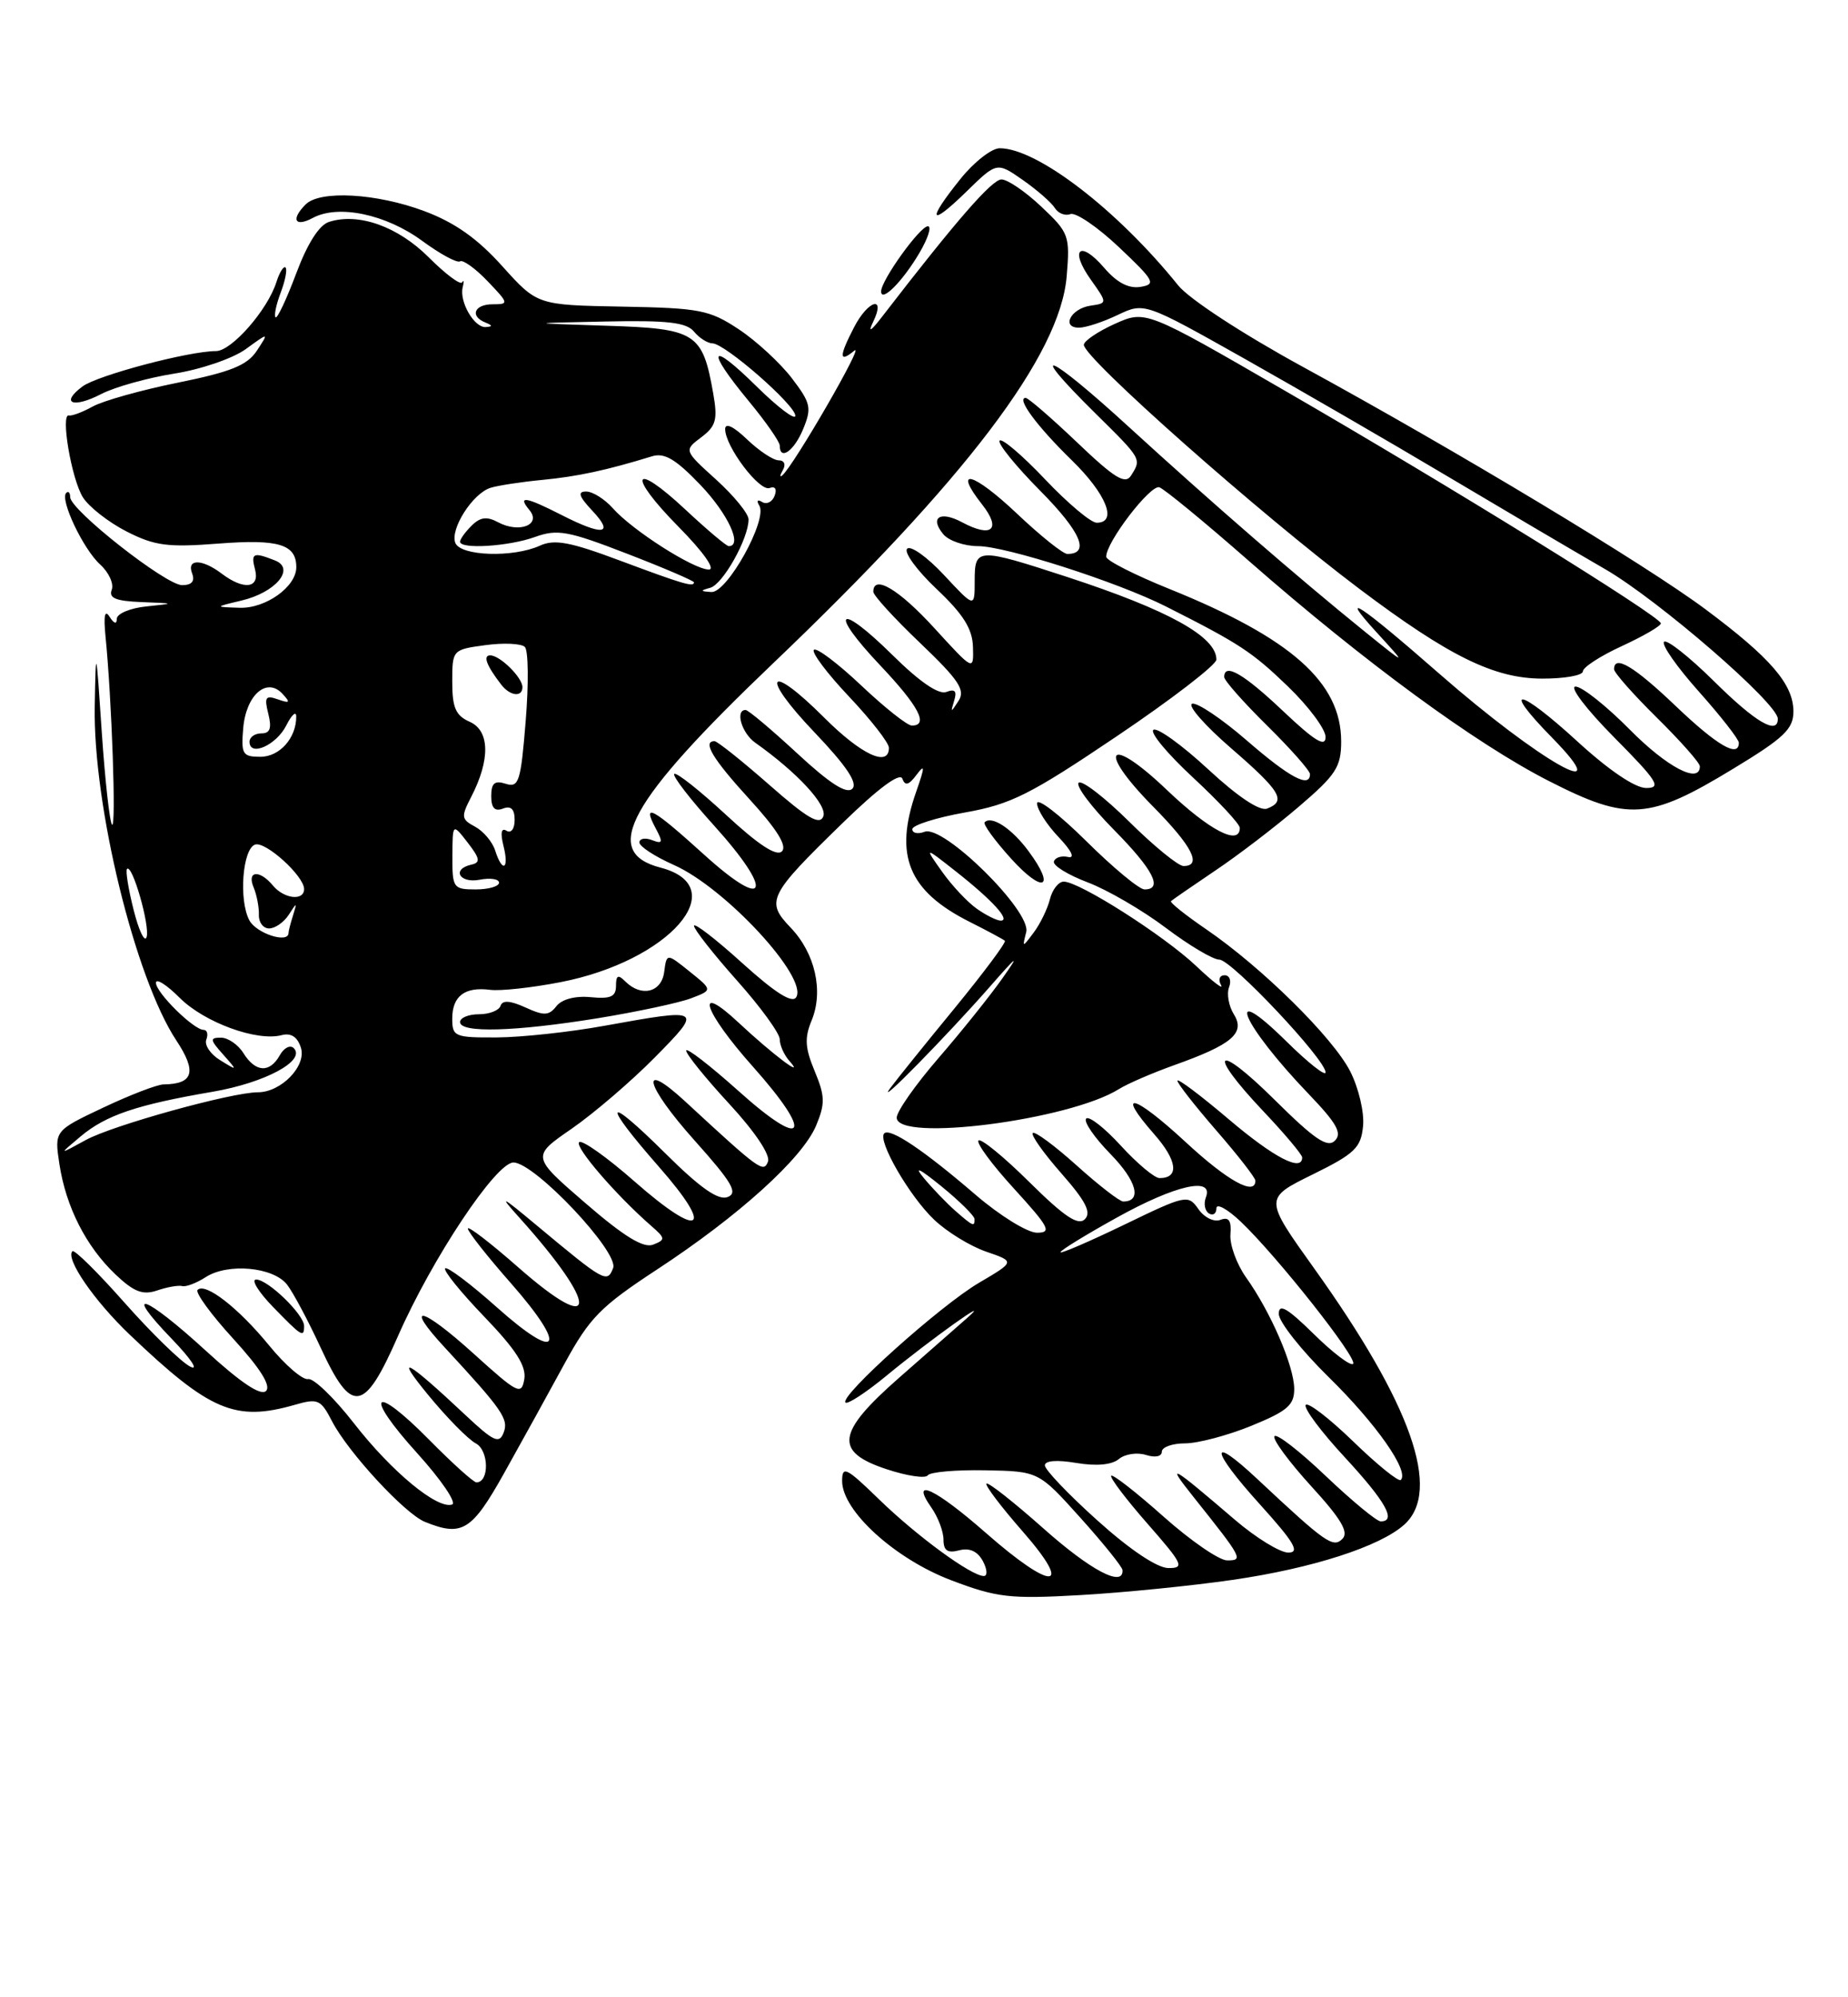 <?xml version="1.0" encoding="UTF-8" standalone="no"?>
<!DOCTYPE svg PUBLIC "-//W3C//DTD SVG 1.1//EN" "http://www.w3.org/Graphics/SVG/1.1/DTD/svg11.dtd" >
<svg xmlns="http://www.w3.org/2000/svg" xmlns:xlink="http://www.w3.org/1999/xlink" version="1.1" viewBox="0 0 237 256">
 <g >
 <path fill="currentColor"
d=" M 158.12 202.49 C 168.33 201.01 177.01 198.21 180.11 195.40 C 184.91 191.06 181.00 179.98 168.52 162.55 C 162.12 153.60 162.12 153.60 168.31 150.55 C 173.76 147.87 174.54 147.12 174.81 144.32 C 174.98 142.57 174.24 139.44 173.16 137.32 C 170.94 132.97 161.82 123.98 154.68 119.10 C 152.03 117.29 150.00 115.67 150.18 115.50 C 150.36 115.33 152.89 113.58 155.80 111.62 C 158.72 109.67 163.56 105.97 166.55 103.41 C 171.34 99.32 172.00 98.31 172.00 95.03 C 172.00 87.47 165.59 81.79 149.98 75.49 C 145.54 73.70 141.89 71.85 141.87 71.37 C 141.79 69.57 147.55 62.05 148.69 62.46 C 149.35 62.70 154.53 66.95 160.19 71.92 C 174.99 84.87 189.26 95.33 198.67 100.12 C 208.81 105.29 211.45 105.11 222.25 98.55 C 228.82 94.57 230.00 93.44 230.00 91.18 C 229.99 87.70 227.07 84.31 218.73 78.10 C 211.03 72.36 186.91 57.84 167.03 46.99 C 159.31 42.77 152.51 38.33 151.09 36.57 C 143.30 26.90 133.01 19.00 128.21 19.00 C 127.18 19.00 124.91 20.77 123.17 22.94 C 118.81 28.36 119.19 29.19 123.92 24.58 C 127.84 20.75 127.84 20.75 131.17 23.07 C 133.00 24.35 134.85 25.97 135.28 26.66 C 135.70 27.35 136.61 27.70 137.28 27.44 C 137.96 27.19 140.76 29.09 143.51 31.69 C 148.06 35.99 148.30 36.44 146.26 36.77 C 144.75 37.02 143.23 36.22 141.60 34.32 C 138.48 30.69 137.11 31.95 139.91 35.87 C 142.03 38.86 142.03 38.86 139.85 39.18 C 137.33 39.55 136.06 42.00 138.38 42.00 C 139.23 42.00 141.47 41.27 143.34 40.37 C 146.76 38.75 146.76 38.75 159.63 45.99 C 166.71 49.98 178.35 56.71 185.50 60.97 C 192.65 65.22 201.82 70.62 205.87 72.96 C 212.72 76.93 228.00 90.16 228.00 92.13 C 228.00 94.26 225.13 92.58 219.81 87.31 C 216.64 84.18 213.76 81.91 213.41 82.26 C 213.05 82.62 215.06 85.49 217.88 88.65 C 220.70 91.81 223.00 94.76 223.00 95.20 C 223.00 97.18 220.24 95.58 214.91 90.50 C 209.57 85.40 207.00 83.87 207.00 85.78 C 207.00 86.22 209.47 89.01 212.50 92.00 C 215.53 94.99 218.00 97.78 218.00 98.22 C 218.00 100.55 213.77 98.33 209.00 93.50 C 206.01 90.48 202.89 88.00 202.06 88.00 C 201.23 88.00 203.43 90.90 207.00 94.50 C 212.56 100.11 213.13 101.00 211.12 101.00 C 209.69 101.00 206.32 98.72 202.25 94.99 C 194.75 88.12 192.41 87.78 199.02 94.52 C 207.77 103.44 197.45 97.60 184.63 86.39 C 174.44 77.47 171.49 75.52 176.50 81.00 C 180.50 85.37 180.50 85.37 175.01 80.94 C 166.39 73.97 155.36 64.40 144.75 54.70 C 134.33 45.16 131.36 43.98 140.50 53.00 C 146.45 58.87 146.41 58.81 145.05 60.96 C 144.30 62.13 142.94 61.29 138.14 56.71 C 134.84 53.57 131.87 51.00 131.54 51.00 C 130.30 51.00 132.98 54.63 137.42 58.96 C 141.89 63.31 143.37 67.00 140.65 67.00 C 139.90 67.00 136.93 64.50 134.03 61.44 C 131.14 58.39 128.52 56.15 128.20 56.47 C 127.88 56.79 130.23 59.70 133.43 62.93 C 138.63 68.18 139.83 71.00 136.88 71.00 C 136.33 71.00 133.43 68.68 130.43 65.84 C 124.78 60.50 122.13 59.81 125.96 64.67 C 128.46 67.86 127.20 68.98 123.40 66.95 C 120.57 65.43 119.18 66.31 120.98 68.48 C 121.68 69.31 123.68 70.00 125.43 70.00 C 128.98 70.00 143.29 74.59 149.50 77.72 C 158.96 82.49 160.57 83.55 165.16 87.97 C 167.82 90.53 170.00 93.46 170.00 94.46 C 170.00 95.83 168.62 94.99 164.56 91.15 C 159.49 86.35 157.00 84.91 157.00 86.78 C 157.00 87.22 159.47 90.01 162.50 93.00 C 165.53 95.99 168.00 98.78 168.00 99.22 C 168.00 101.06 165.40 99.68 159.90 94.91 C 156.67 92.11 153.51 90.00 152.89 90.20 C 152.26 90.41 154.50 92.97 157.87 95.89 C 164.26 101.42 165.01 102.68 162.50 103.64 C 161.56 104.00 158.74 102.12 154.93 98.59 C 151.59 95.50 148.44 93.23 147.93 93.54 C 147.42 93.86 149.71 96.61 153.00 99.66 C 156.30 102.72 159.00 105.62 159.00 106.11 C 159.00 108.47 155.11 106.45 149.67 101.27 C 142.12 94.06 140.54 95.94 147.88 103.38 C 152.91 108.47 154.20 111.00 151.78 111.00 C 151.11 111.00 147.97 108.44 144.81 105.31 C 141.64 102.18 138.73 99.94 138.33 100.33 C 137.94 100.73 139.95 103.41 142.81 106.31 C 147.90 111.46 149.21 114.00 146.78 114.00 C 146.10 114.00 142.73 111.20 139.28 107.78 C 135.82 104.36 133.00 102.20 133.00 102.97 C 133.00 103.75 134.24 105.69 135.75 107.28 C 137.44 109.06 137.91 110.05 136.97 109.84 C 136.13 109.65 135.31 109.91 135.16 110.42 C 135.00 110.93 136.95 112.13 139.50 113.10 C 142.04 114.06 146.55 116.69 149.52 118.93 C 152.49 121.17 155.57 123.00 156.38 123.00 C 157.93 123.00 170.00 135.80 170.00 137.45 C 170.00 137.99 167.75 136.21 165.00 133.50 C 156.74 125.36 159.25 131.29 167.85 140.24 C 171.43 143.97 172.15 145.25 171.20 146.20 C 170.24 147.16 168.59 146.04 163.49 140.99 C 155.90 133.47 154.66 134.65 162.00 142.41 C 164.75 145.31 167.00 147.99 167.00 148.35 C 167.00 150.26 163.39 148.39 157.56 143.44 C 153.95 140.38 151.00 138.16 151.00 138.52 C 151.00 138.87 153.25 141.74 156.00 144.91 C 158.75 148.07 161.00 150.96 161.00 151.33 C 161.00 153.34 157.41 151.35 152.03 146.36 C 145.40 140.23 142.98 139.63 148.02 145.37 C 151.00 148.76 151.27 151.00 148.71 151.00 C 148.07 151.00 145.84 149.13 143.75 146.85 C 141.67 144.57 139.66 143.00 139.30 143.37 C 138.93 143.74 140.34 145.79 142.43 147.93 C 145.79 151.37 146.49 154.00 144.05 154.00 C 143.59 154.00 140.90 151.92 138.07 149.37 C 135.24 146.83 132.71 144.96 132.45 145.22 C 132.19 145.48 133.84 147.81 136.13 150.41 C 139.25 153.96 139.99 155.41 139.13 156.27 C 138.27 157.13 136.51 155.96 132.02 151.52 C 128.74 148.27 125.80 145.87 125.49 146.18 C 125.17 146.49 127.23 149.28 130.06 152.37 C 134.56 157.30 134.93 158.00 132.99 158.00 C 131.77 158.00 128.24 155.82 125.14 153.16 C 118.48 147.43 114.15 144.52 113.40 145.27 C 112.50 146.17 116.63 153.33 119.80 156.33 C 121.43 157.89 124.44 159.73 126.48 160.43 C 130.18 161.70 130.18 161.70 125.57 164.41 C 120.63 167.30 107.62 178.96 108.43 179.77 C 108.70 180.03 111.08 178.48 113.71 176.31 C 119.25 171.74 127.72 165.70 124.00 168.96 C 122.62 170.17 118.69 173.63 115.25 176.64 C 107.27 183.65 106.95 186.09 113.73 188.32 C 116.33 189.18 118.69 189.53 118.98 189.10 C 119.27 188.67 122.58 188.38 126.35 188.45 C 133.20 188.58 133.20 188.58 138.56 194.54 C 141.51 197.82 143.94 200.84 143.96 201.25 C 144.08 203.51 139.86 201.28 133.79 195.88 C 130.00 192.52 126.73 189.94 126.51 190.16 C 126.30 190.37 128.38 193.12 131.14 196.27 C 137.79 203.86 134.99 203.99 126.46 196.50 C 119.93 190.77 116.65 189.24 119.44 193.22 C 120.30 194.44 121.00 196.30 121.00 197.34 C 121.00 198.75 121.52 199.10 123.01 198.71 C 124.34 198.36 125.37 198.83 126.05 200.09 C 126.61 201.14 126.67 202.00 126.17 202.00 C 124.57 202.00 117.61 196.91 112.75 192.19 C 108.52 188.08 108.00 187.82 108.00 189.83 C 108.00 193.65 114.79 199.82 122.00 202.55 C 127.85 204.77 129.50 204.96 138.50 204.45 C 144.00 204.14 152.83 203.26 158.12 202.49 Z  M 64.69 188.75 C 66.92 184.76 70.39 178.48 72.39 174.80 C 75.62 168.88 77.01 167.47 84.27 162.71 C 94.74 155.85 102.90 148.47 104.66 144.28 C 105.84 141.45 105.81 140.49 104.48 137.29 C 103.24 134.32 103.16 133.03 104.09 130.79 C 105.64 127.04 104.54 122.17 101.39 118.89 C 98.16 115.52 98.54 114.75 108.05 105.50 C 112.61 101.06 115.41 98.98 115.72 99.80 C 116.08 100.77 116.55 100.64 117.55 99.30 C 118.64 97.85 118.62 98.27 117.49 101.50 C 114.63 109.65 116.50 114.20 124.34 118.15 C 126.63 119.30 128.67 120.40 128.87 120.58 C 129.08 120.76 126.18 124.64 122.44 129.21 C 118.69 133.77 114.96 138.40 114.15 139.50 C 112.16 142.20 121.45 132.74 126.92 126.50 C 130.57 122.34 130.83 122.17 128.48 125.50 C 126.92 127.70 123.26 132.27 120.33 135.65 C 117.40 139.04 115.00 142.46 115.00 143.25 C 115.00 146.42 137.15 143.57 143.50 139.59 C 144.60 138.90 147.78 137.53 150.57 136.53 C 158.00 133.89 159.74 132.42 158.24 130.01 C 157.58 128.95 157.30 127.39 157.62 126.54 C 157.95 125.69 157.69 125.00 157.05 125.00 C 156.41 125.00 156.20 125.56 156.59 126.25 C 156.98 126.94 155.54 125.84 153.40 123.81 C 149.26 119.90 138.43 113.00 136.42 113.00 C 135.76 113.00 134.96 114.01 134.65 115.25 C 134.34 116.49 133.41 118.40 132.59 119.50 C 131.10 121.49 131.10 121.49 131.61 119.46 C 132.28 116.80 121.00 105.68 118.58 106.61 C 117.71 106.94 117.00 106.79 117.00 106.28 C 117.00 105.77 120.04 104.80 123.75 104.14 C 129.66 103.09 132.09 101.87 143.25 94.35 C 150.26 89.63 156.00 85.21 156.00 84.54 C 156.00 81.60 149.85 78.20 136.89 73.96 C 125.30 70.18 125.00 70.19 125.00 74.46 C 125.00 77.92 125.00 77.92 121.08 73.72 C 118.92 71.40 116.79 69.88 116.34 70.33 C 115.89 70.78 117.58 73.10 120.10 75.48 C 123.54 78.73 124.71 80.59 124.78 82.92 C 124.87 86.02 124.87 86.02 119.83 80.51 C 115.29 75.54 112.00 73.58 112.00 75.85 C 112.00 76.31 114.70 79.27 118.01 82.42 C 122.98 87.17 123.83 88.44 122.93 89.83 C 121.93 91.38 121.89 91.38 122.37 89.80 C 122.75 88.58 122.47 88.27 121.37 88.69 C 120.38 89.07 117.93 87.39 114.45 83.95 C 107.48 77.07 106.18 78.20 112.89 85.29 C 117.84 90.52 119.14 93.00 116.94 93.00 C 116.36 93.00 113.43 90.68 110.43 87.84 C 107.43 85.01 104.71 82.96 104.38 83.29 C 104.05 83.62 106.08 86.32 108.89 89.29 C 111.70 92.26 114.00 95.21 114.00 95.85 C 114.00 98.39 110.45 96.73 105.69 91.97 C 98.48 84.77 97.37 86.44 104.44 93.85 C 108.55 98.16 110.03 100.37 109.31 101.09 C 108.58 101.82 106.43 100.44 102.25 96.57 C 98.94 93.51 95.96 91.00 95.62 91.00 C 94.25 91.00 95.12 93.97 96.85 95.19 C 102.25 99.01 106.13 103.21 105.59 104.63 C 105.13 105.82 103.55 104.90 98.64 100.58 C 95.14 97.51 91.99 95.00 91.64 95.00 C 90.03 95.00 91.40 97.28 96.15 102.47 C 99.64 106.29 100.97 108.43 100.28 109.12 C 99.59 109.81 97.28 108.30 93.10 104.43 C 89.71 101.30 86.73 98.94 86.47 99.20 C 86.21 99.45 88.51 102.43 91.58 105.82 C 99.31 114.37 98.47 116.94 90.34 109.58 C 83.70 103.56 82.28 102.78 84.08 106.15 C 85.06 107.98 84.99 108.21 83.62 107.68 C 82.73 107.34 82.00 107.48 82.00 107.98 C 82.00 108.49 83.98 109.78 86.41 110.86 C 93.00 113.77 103.67 125.30 102.11 127.82 C 101.60 128.64 99.42 127.26 95.18 123.43 C 91.78 120.35 89.00 118.21 89.00 118.67 C 89.01 119.12 91.48 122.27 94.50 125.66 C 97.53 129.05 100.00 132.45 100.00 133.21 C 100.00 133.97 100.56 135.23 101.25 136.00 C 103.37 138.38 99.05 135.12 94.75 131.10 C 88.93 125.66 90.21 129.60 96.58 136.74 C 104.44 145.56 103.29 147.53 94.75 139.87 C 91.04 136.55 88.00 134.20 88.00 134.66 C 88.00 135.12 90.48 138.19 93.52 141.48 C 96.81 145.04 98.82 148.03 98.49 148.89 C 97.92 150.36 97.44 150.01 87.87 141.17 C 81.89 135.66 82.71 139.06 89.07 146.17 C 93.92 151.59 94.68 152.91 93.31 153.43 C 92.12 153.89 89.80 152.27 85.32 147.82 C 77.53 140.10 77.08 141.09 84.52 149.57 C 91.73 157.77 89.88 158.90 81.41 151.46 C 77.84 148.32 74.62 146.04 74.27 146.40 C 73.67 147.00 79.02 153.20 83.50 157.11 C 85.35 158.72 85.37 158.90 83.76 159.53 C 82.52 160.01 80.05 158.50 75.09 154.22 C 68.15 148.23 68.15 148.23 73.33 144.66 C 76.17 142.69 80.96 138.59 83.97 135.54 C 90.18 129.24 90.12 129.20 77.50 131.48 C 73.10 132.28 66.91 132.95 63.75 132.97 C 58.31 133.00 58.00 132.87 58.00 130.56 C 58.00 127.67 59.61 126.45 62.86 126.87 C 64.16 127.04 68.21 126.60 71.86 125.89 C 85.84 123.19 94.16 113.65 84.69 111.20 C 77.02 109.21 80.57 102.75 99.05 85.11 C 123.89 61.42 135.96 45.51 136.80 35.40 C 137.23 30.20 137.10 29.83 133.55 26.49 C 131.52 24.57 129.22 23.00 128.44 23.00 C 127.22 23.00 122.64 28.26 113.19 40.51 C 111.68 42.48 111.26 42.73 111.98 41.25 C 113.65 37.80 111.33 38.46 109.53 41.95 C 107.58 45.71 107.59 46.58 109.57 44.94 C 111.00 43.76 101.86 59.58 100.34 60.92 C 99.98 61.24 100.00 60.94 100.40 60.25 C 100.81 59.53 100.58 59.00 99.86 59.00 C 99.17 59.00 97.35 57.79 95.80 56.31 C 94.06 54.64 93.00 54.15 93.00 55.00 C 93.00 57.22 97.39 63.04 98.70 62.55 C 99.41 62.28 99.67 62.69 99.34 63.55 C 99.04 64.34 98.32 64.70 97.74 64.34 C 97.14 63.97 96.99 64.17 97.38 64.81 C 98.48 66.59 93.25 76.02 91.23 75.88 C 89.79 75.79 89.76 75.70 91.08 75.34 C 92.70 74.91 96.00 69.03 96.00 66.58 C 96.00 65.84 94.13 63.55 91.85 61.48 C 87.70 57.73 87.70 57.73 89.93 56.05 C 91.83 54.62 92.06 53.79 91.47 50.44 C 90.10 42.64 89.26 42.11 77.75 41.75 C 67.50 41.42 67.50 41.42 77.63 41.21 C 85.60 41.04 88.02 41.32 89.00 42.50 C 89.68 43.33 90.75 44.00 91.37 44.01 C 92.96 44.02 102.00 51.91 102.00 53.29 C 102.00 53.91 99.75 52.21 97.00 49.50 C 91.00 43.59 90.44 44.65 96.00 51.38 C 98.20 54.04 100.00 56.62 100.00 57.11 C 100.00 59.10 101.84 57.81 103.00 55.00 C 104.12 52.28 103.99 51.67 101.54 48.46 C 100.05 46.52 97.00 43.70 94.75 42.21 C 90.99 39.72 89.75 39.48 79.77 39.30 C 68.90 39.10 68.90 39.10 64.41 34.11 C 61.22 30.56 58.32 28.52 54.42 27.06 C 48.31 24.77 41.04 24.36 39.20 26.20 C 37.26 28.14 37.82 29.17 40.14 27.92 C 43.41 26.18 49.50 27.46 54.14 30.87 C 56.43 32.55 58.61 33.74 59.00 33.50 C 59.38 33.26 60.97 34.41 62.53 36.04 C 65.26 38.89 65.29 39.00 63.19 39.00 C 60.82 39.00 60.22 40.52 62.25 41.34 C 63.19 41.72 63.20 41.86 62.29 41.92 C 60.82 42.02 58.88 38.66 59.34 36.82 C 59.52 36.10 59.49 35.81 59.27 36.19 C 59.05 36.57 57.13 35.13 54.99 32.99 C 51.03 29.03 45.99 27.23 42.20 28.44 C 40.93 28.84 39.42 31.22 37.98 35.07 C 36.74 38.37 35.55 40.89 35.34 40.67 C 35.12 40.45 35.42 39.03 36.00 37.50 C 36.58 35.97 36.86 34.53 36.62 34.29 C 36.38 34.05 35.85 34.89 35.45 36.15 C 34.32 39.73 29.70 45.00 27.70 45.00 C 24.21 45.00 12.48 48.11 10.57 49.54 C 7.68 51.70 9.36 52.38 12.99 50.50 C 14.74 49.60 18.94 48.43 22.33 47.89 C 25.73 47.36 29.85 45.95 31.50 44.76 C 34.50 42.58 34.50 42.58 32.94 44.95 C 31.71 46.82 29.61 47.67 22.84 49.04 C 18.14 49.99 13.22 51.37 11.90 52.10 C 10.58 52.83 9.21 53.34 8.85 53.25 C 7.73 52.94 9.16 61.39 10.63 63.74 C 11.40 64.97 13.92 66.94 16.23 68.12 C 19.84 69.96 21.51 70.18 28.06 69.67 C 35.74 69.08 38.00 69.77 38.00 72.70 C 38.00 75.20 34.09 78.00 30.75 77.90 C 27.50 77.80 27.50 77.80 30.95 76.98 C 35.34 75.95 37.92 72.89 35.28 71.84 C 32.47 70.73 32.15 70.87 32.71 73.00 C 33.34 75.41 31.27 75.67 28.44 73.53 C 25.91 71.61 23.91 71.60 24.64 73.50 C 25.02 74.50 24.60 75.00 23.35 75.00 C 21.27 75.00 9.00 65.36 9.00 63.72 C 9.00 63.14 8.77 62.90 8.49 63.18 C 7.65 64.02 10.68 70.40 12.85 72.36 C 13.96 73.37 14.62 74.82 14.33 75.59 C 13.92 76.66 14.85 77.04 18.14 77.17 C 22.50 77.34 22.50 77.34 18.75 77.73 C 16.69 77.94 14.99 78.66 14.98 79.31 C 14.98 80.05 14.62 79.95 14.05 79.05 C 13.44 78.08 13.27 78.90 13.53 81.55 C 14.33 89.53 14.92 106.25 14.37 105.71 C 14.07 105.40 13.47 100.05 13.05 93.82 C 12.32 82.86 12.29 82.75 12.15 90.50 C 11.92 103.23 17.32 125.35 22.61 133.35 C 25.27 137.37 24.82 138.94 21.00 138.99 C 20.18 138.99 16.68 140.34 13.23 141.97 C 6.97 144.93 6.97 144.93 7.62 149.22 C 8.47 154.72 11.03 159.75 14.81 163.35 C 17.18 165.59 18.31 166.03 20.16 165.40 C 21.45 164.96 22.89 164.71 23.37 164.84 C 23.84 164.97 25.19 164.46 26.37 163.70 C 29.23 161.85 35.06 162.39 36.82 164.66 C 37.60 165.67 39.54 169.31 41.13 172.75 C 45.11 181.36 46.71 181.12 51.04 171.25 C 55.41 161.31 63.60 149.00 65.85 149.00 C 68.56 149.00 79.41 160.50 78.63 162.53 C 77.87 164.50 77.52 164.30 68.83 157.06 C 64.23 153.22 63.92 153.09 66.60 156.06 C 76.88 167.48 76.80 171.51 66.48 162.45 C 62.92 159.32 60.00 157.08 60.00 157.47 C 60.00 157.87 62.51 161.06 65.59 164.55 C 72.87 172.85 71.72 174.70 63.72 167.56 C 60.34 164.55 57.36 162.31 57.09 162.57 C 56.83 162.84 59.09 165.63 62.12 168.78 C 66.17 172.99 67.52 175.10 67.24 176.77 C 66.88 178.87 66.41 178.63 60.76 173.52 C 54.01 167.41 51.68 166.94 57.09 172.77 C 64.44 180.71 65.26 181.89 64.59 183.62 C 64.03 185.10 63.31 184.77 59.71 181.39 C 52.14 174.28 50.45 173.36 54.90 178.78 C 57.28 181.68 60.04 184.49 61.03 185.01 C 62.71 185.91 62.77 190.00 61.10 190.00 C 60.73 190.00 58.01 187.55 55.05 184.55 C 47.77 177.18 46.55 178.59 53.54 186.30 C 56.60 189.69 58.60 192.63 57.98 192.84 C 56.08 193.47 50.22 188.63 45.38 182.41 C 42.85 179.16 40.21 176.62 39.52 176.76 C 38.83 176.91 36.58 174.98 34.53 172.47 C 30.56 167.62 26.33 164.34 25.34 165.33 C 25.01 165.66 27.07 168.49 29.93 171.61 C 33.38 175.39 34.78 177.62 34.12 178.28 C 33.45 178.95 30.88 177.23 26.41 173.14 C 18.57 165.96 15.57 164.91 22.04 171.62 C 24.49 174.16 25.55 175.75 24.39 175.16 C 23.22 174.56 19.45 170.89 16.00 167.00 C 12.56 163.11 9.54 160.13 9.29 160.37 C 8.35 161.31 12.06 166.71 16.67 171.10 C 26.91 180.86 30.17 182.24 37.77 180.07 C 40.78 179.20 41.13 179.36 42.59 182.18 C 44.64 186.14 51.91 194.01 54.49 195.06 C 59.27 197.00 60.51 196.23 64.69 188.75 Z  M 39.00 169.95 C 39.00 168.50 34.36 164.00 32.85 164.00 C 32.17 164.00 33.13 165.57 35.00 167.50 C 38.71 171.32 39.00 171.50 39.00 169.95 Z  M 76.66 130.51 C 81.69 129.69 87.07 128.54 88.61 127.96 C 91.40 126.90 91.40 126.90 88.45 124.53 C 85.50 122.16 85.50 122.16 85.18 124.58 C 84.84 127.21 82.24 127.84 80.20 125.80 C 79.27 124.87 79.00 124.99 79.00 126.36 C 79.00 127.75 78.31 128.06 75.75 127.81 C 73.77 127.62 72.06 128.07 71.36 128.96 C 70.40 130.19 69.77 130.22 67.39 129.13 C 65.43 128.24 64.44 128.17 64.19 128.92 C 64.00 129.51 62.75 130.00 61.42 130.00 C 60.09 130.00 59.00 130.45 59.00 131.00 C 59.00 132.43 66.03 132.23 76.66 130.51 Z  M 131.91 109.10 C 129.77 106.20 127.18 104.49 126.28 105.39 C 126.04 105.63 127.55 107.71 129.64 110.02 C 133.78 114.61 135.48 113.92 131.91 109.10 Z  M 203.00 86.05 C 203.00 85.53 205.25 84.07 208.00 82.81 C 210.75 81.54 213.00 80.24 213.00 79.90 C 213.00 79.04 186.02 62.35 164.70 50.03 C 146.91 39.74 146.91 39.74 142.95 41.52 C 140.78 42.50 139.00 43.71 139.00 44.20 C 139.00 45.89 161.53 65.83 174.29 75.44 C 185.81 84.11 191.61 86.96 197.75 86.98 C 200.64 86.99 203.00 86.57 203.00 86.05 Z  M 117.91 32.42 C 119.02 30.54 119.51 29.00 119.00 29.00 C 117.98 29.00 113.00 35.93 113.00 37.35 C 113.00 38.84 115.77 36.06 117.91 32.42 Z  M 140.75 194.89 C 137.04 191.56 134.00 188.38 134.00 187.82 C 134.00 187.21 135.56 187.09 138.03 187.51 C 140.61 187.94 142.58 187.76 143.49 187.01 C 144.27 186.36 145.83 186.13 146.95 186.48 C 148.14 186.86 149.00 186.69 149.00 186.07 C 149.00 185.48 150.34 185.00 151.98 185.00 C 153.61 185.00 157.44 183.99 160.48 182.75 C 165.11 180.86 165.99 180.10 165.98 178.00 C 165.95 175.07 162.97 168.17 159.81 163.74 C 158.59 162.02 157.69 159.53 157.80 158.21 C 157.94 156.44 157.60 155.94 156.52 156.35 C 155.70 156.67 154.45 156.06 153.69 154.97 C 152.37 153.09 152.10 153.14 144.17 156.98 C 139.67 159.15 136.00 160.73 136.00 160.50 C 136.00 160.26 139.26 158.26 143.25 156.05 C 150.76 151.88 155.69 150.77 154.65 153.47 C 154.34 154.28 154.52 155.20 155.04 155.53 C 155.57 155.85 156.00 155.56 156.00 154.87 C 156.00 154.19 157.39 154.95 159.10 156.56 C 163.76 160.98 174.18 174.16 173.53 174.81 C 173.21 175.12 170.94 173.40 168.48 170.98 C 165.08 167.64 164.00 167.02 164.00 168.41 C 164.00 169.41 166.90 173.08 170.44 176.55 C 176.51 182.50 180.76 188.57 179.65 189.69 C 179.37 189.96 176.62 187.74 173.54 184.75 C 170.45 181.76 167.71 179.66 167.45 180.08 C 167.19 180.51 169.45 183.54 172.49 186.81 C 177.72 192.47 179.14 195.00 177.07 195.00 C 176.56 195.00 173.39 192.38 170.02 189.18 C 166.65 185.97 163.70 183.68 163.44 184.09 C 163.19 184.49 165.31 187.36 168.14 190.47 C 171.99 194.67 173.01 196.39 172.16 197.24 C 170.96 198.44 170.01 197.77 161.27 189.59 C 154.99 183.70 155.19 185.76 161.59 192.83 C 165.98 197.69 166.76 199.00 165.22 199.00 C 164.16 199.00 161.08 197.11 158.39 194.81 C 150.09 187.70 149.47 187.36 153.04 191.84 C 159.37 199.78 159.49 200.00 157.37 200.00 C 156.34 199.99 152.67 197.46 149.20 194.37 C 145.74 191.29 142.73 188.94 142.51 189.15 C 142.30 189.37 144.38 192.12 147.14 195.27 C 151.72 200.49 151.96 201.00 149.83 200.98 C 148.40 200.97 144.88 198.61 140.75 194.89 Z  M 122.50 155.18 C 121.40 154.21 119.60 152.34 118.50 151.02 C 117.15 149.40 117.88 149.74 120.73 152.05 C 123.06 153.95 124.97 155.84 124.98 156.25 C 125.01 157.28 124.79 157.19 122.50 155.18 Z  M 10.36 145.64 C 13.61 142.93 17.53 141.60 27.29 139.93 C 34.01 138.77 39.27 135.94 37.67 134.34 C 37.22 133.89 36.41 134.30 35.88 135.26 C 34.59 137.56 32.77 137.46 31.23 135.00 C 30.55 133.90 29.24 133.00 28.34 133.00 C 26.89 133.00 26.92 133.26 28.60 135.14 C 30.49 137.28 30.49 137.28 28.24 135.89 C 26.99 135.13 26.19 133.94 26.46 133.25 C 26.72 132.56 26.57 132.00 26.11 132.00 C 24.84 132.00 20.00 127.23 20.00 125.97 C 20.00 125.35 21.37 126.22 23.05 127.90 C 26.21 131.05 32.93 133.51 36.11 132.68 C 37.33 132.36 38.15 132.90 38.59 134.29 C 39.33 136.62 36.06 140.00 33.08 140.00 C 29.71 140.00 14.42 144.24 11.00 146.12 C 7.50 148.04 7.50 148.04 10.36 145.64 Z  M 17.13 116.60 C 16.46 113.94 16.08 111.58 16.29 111.37 C 16.97 110.70 19.26 118.71 18.80 120.11 C 18.55 120.85 17.80 119.27 17.13 116.60 Z  M 31.98 117.96 C 30.60 115.38 31.10 108.79 32.72 108.25 C 34.07 107.81 39.00 112.29 39.00 113.95 C 39.00 115.51 36.43 115.22 35.00 113.50 C 33.28 111.43 31.62 111.60 32.53 113.75 C 32.93 114.71 33.23 116.29 33.20 117.25 C 33.16 118.21 33.75 119.00 34.51 119.00 C 35.28 119.00 36.41 118.21 37.03 117.25 C 38.08 115.62 38.11 115.62 37.58 117.33 C 37.26 118.34 37.00 119.35 37.00 119.58 C 37.00 120.98 32.88 119.65 31.98 117.96 Z  M 125.28 116.48 C 124.09 115.65 122.08 113.51 120.82 111.73 C 118.53 108.50 118.53 108.50 122.61 111.71 C 127.27 115.38 129.66 118.00 128.34 118.00 C 127.85 118.00 126.47 117.32 125.28 116.48 Z  M 58.02 109.75 C 58.04 105.50 58.04 105.50 59.98 108.00 C 61.56 110.04 61.64 110.56 60.46 110.82 C 57.89 111.39 58.90 113.25 61.50 112.76 C 62.88 112.49 64.00 112.66 64.00 113.14 C 64.00 113.61 62.65 114.00 61.00 114.00 C 58.13 114.00 58.00 113.81 58.02 109.75 Z  M 63.50 109.00 C 63.15 107.90 61.99 106.53 60.93 105.96 C 59.15 105.01 59.11 104.69 60.43 102.14 C 62.89 97.38 62.82 93.66 60.25 92.52 C 58.44 91.72 58.00 90.72 58.00 87.39 C 58.00 83.29 58.03 83.26 62.25 82.69 C 64.59 82.37 66.87 82.48 67.31 82.92 C 67.76 83.36 67.81 87.62 67.42 92.39 C 66.79 100.22 66.54 100.99 64.86 100.46 C 63.44 100.00 63.00 100.37 63.00 102.04 C 63.00 103.56 63.45 104.04 64.50 103.64 C 65.53 103.24 66.00 103.70 66.00 105.09 C 66.00 106.24 65.55 106.84 64.96 106.48 C 64.29 106.06 64.15 106.74 64.57 108.42 C 65.33 111.44 64.43 111.93 63.50 109.00 Z  M 67.00 88.07 C 67.00 86.84 64.12 84.00 62.87 84.00 C 61.90 84.00 62.39 85.30 64.28 87.75 C 65.41 89.22 67.00 89.40 67.00 88.07 Z  M 31.19 93.35 C 31.55 89.08 34.20 86.75 36.22 88.92 C 37.28 90.06 37.18 90.18 35.64 89.64 C 34.06 89.08 33.87 89.35 34.41 91.49 C 34.87 93.34 34.64 94.00 33.52 94.00 C 32.68 94.00 32.00 94.48 32.00 95.07 C 32.00 97.04 35.43 95.52 36.71 92.99 C 37.40 91.62 37.98 91.09 37.99 91.82 C 38.02 94.57 35.87 97.00 33.40 97.00 C 31.11 97.00 30.91 96.67 31.19 93.35 Z  M 79.53 71.86 C 73.12 69.46 71.11 69.08 69.24 69.94 C 65.80 71.50 59.05 71.28 58.39 69.58 C 57.71 67.80 60.61 63.26 62.89 62.53 C 63.84 62.23 66.83 61.77 69.55 61.51 C 74.06 61.08 77.81 60.27 83.60 58.49 C 85.22 57.99 86.65 58.84 89.84 62.17 C 93.37 65.87 95.28 70.00 93.46 70.00 C 93.16 70.00 90.68 67.91 87.94 65.35 C 81.11 58.96 80.35 60.76 87.02 67.52 C 90.18 70.72 91.80 73.00 90.91 73.00 C 88.98 73.00 81.10 67.98 78.60 65.15 C 77.55 63.97 76.01 63.00 75.17 63.00 C 74.03 63.00 74.24 63.63 76.00 65.50 C 78.83 68.52 77.31 68.71 72.00 66.00 C 67.39 63.65 66.33 63.49 67.90 65.38 C 69.46 67.26 66.59 68.38 63.90 66.95 C 62.44 66.16 61.59 66.27 60.48 67.38 C 59.66 68.19 59.00 69.11 59.00 69.43 C 59.00 70.43 65.24 70.04 68.60 68.83 C 71.48 67.79 72.82 68.03 80.42 70.97 C 85.14 72.79 89.00 74.45 89.00 74.64 C 89.00 75.29 87.60 74.87 79.53 71.86 Z "/>
</g>
</svg>